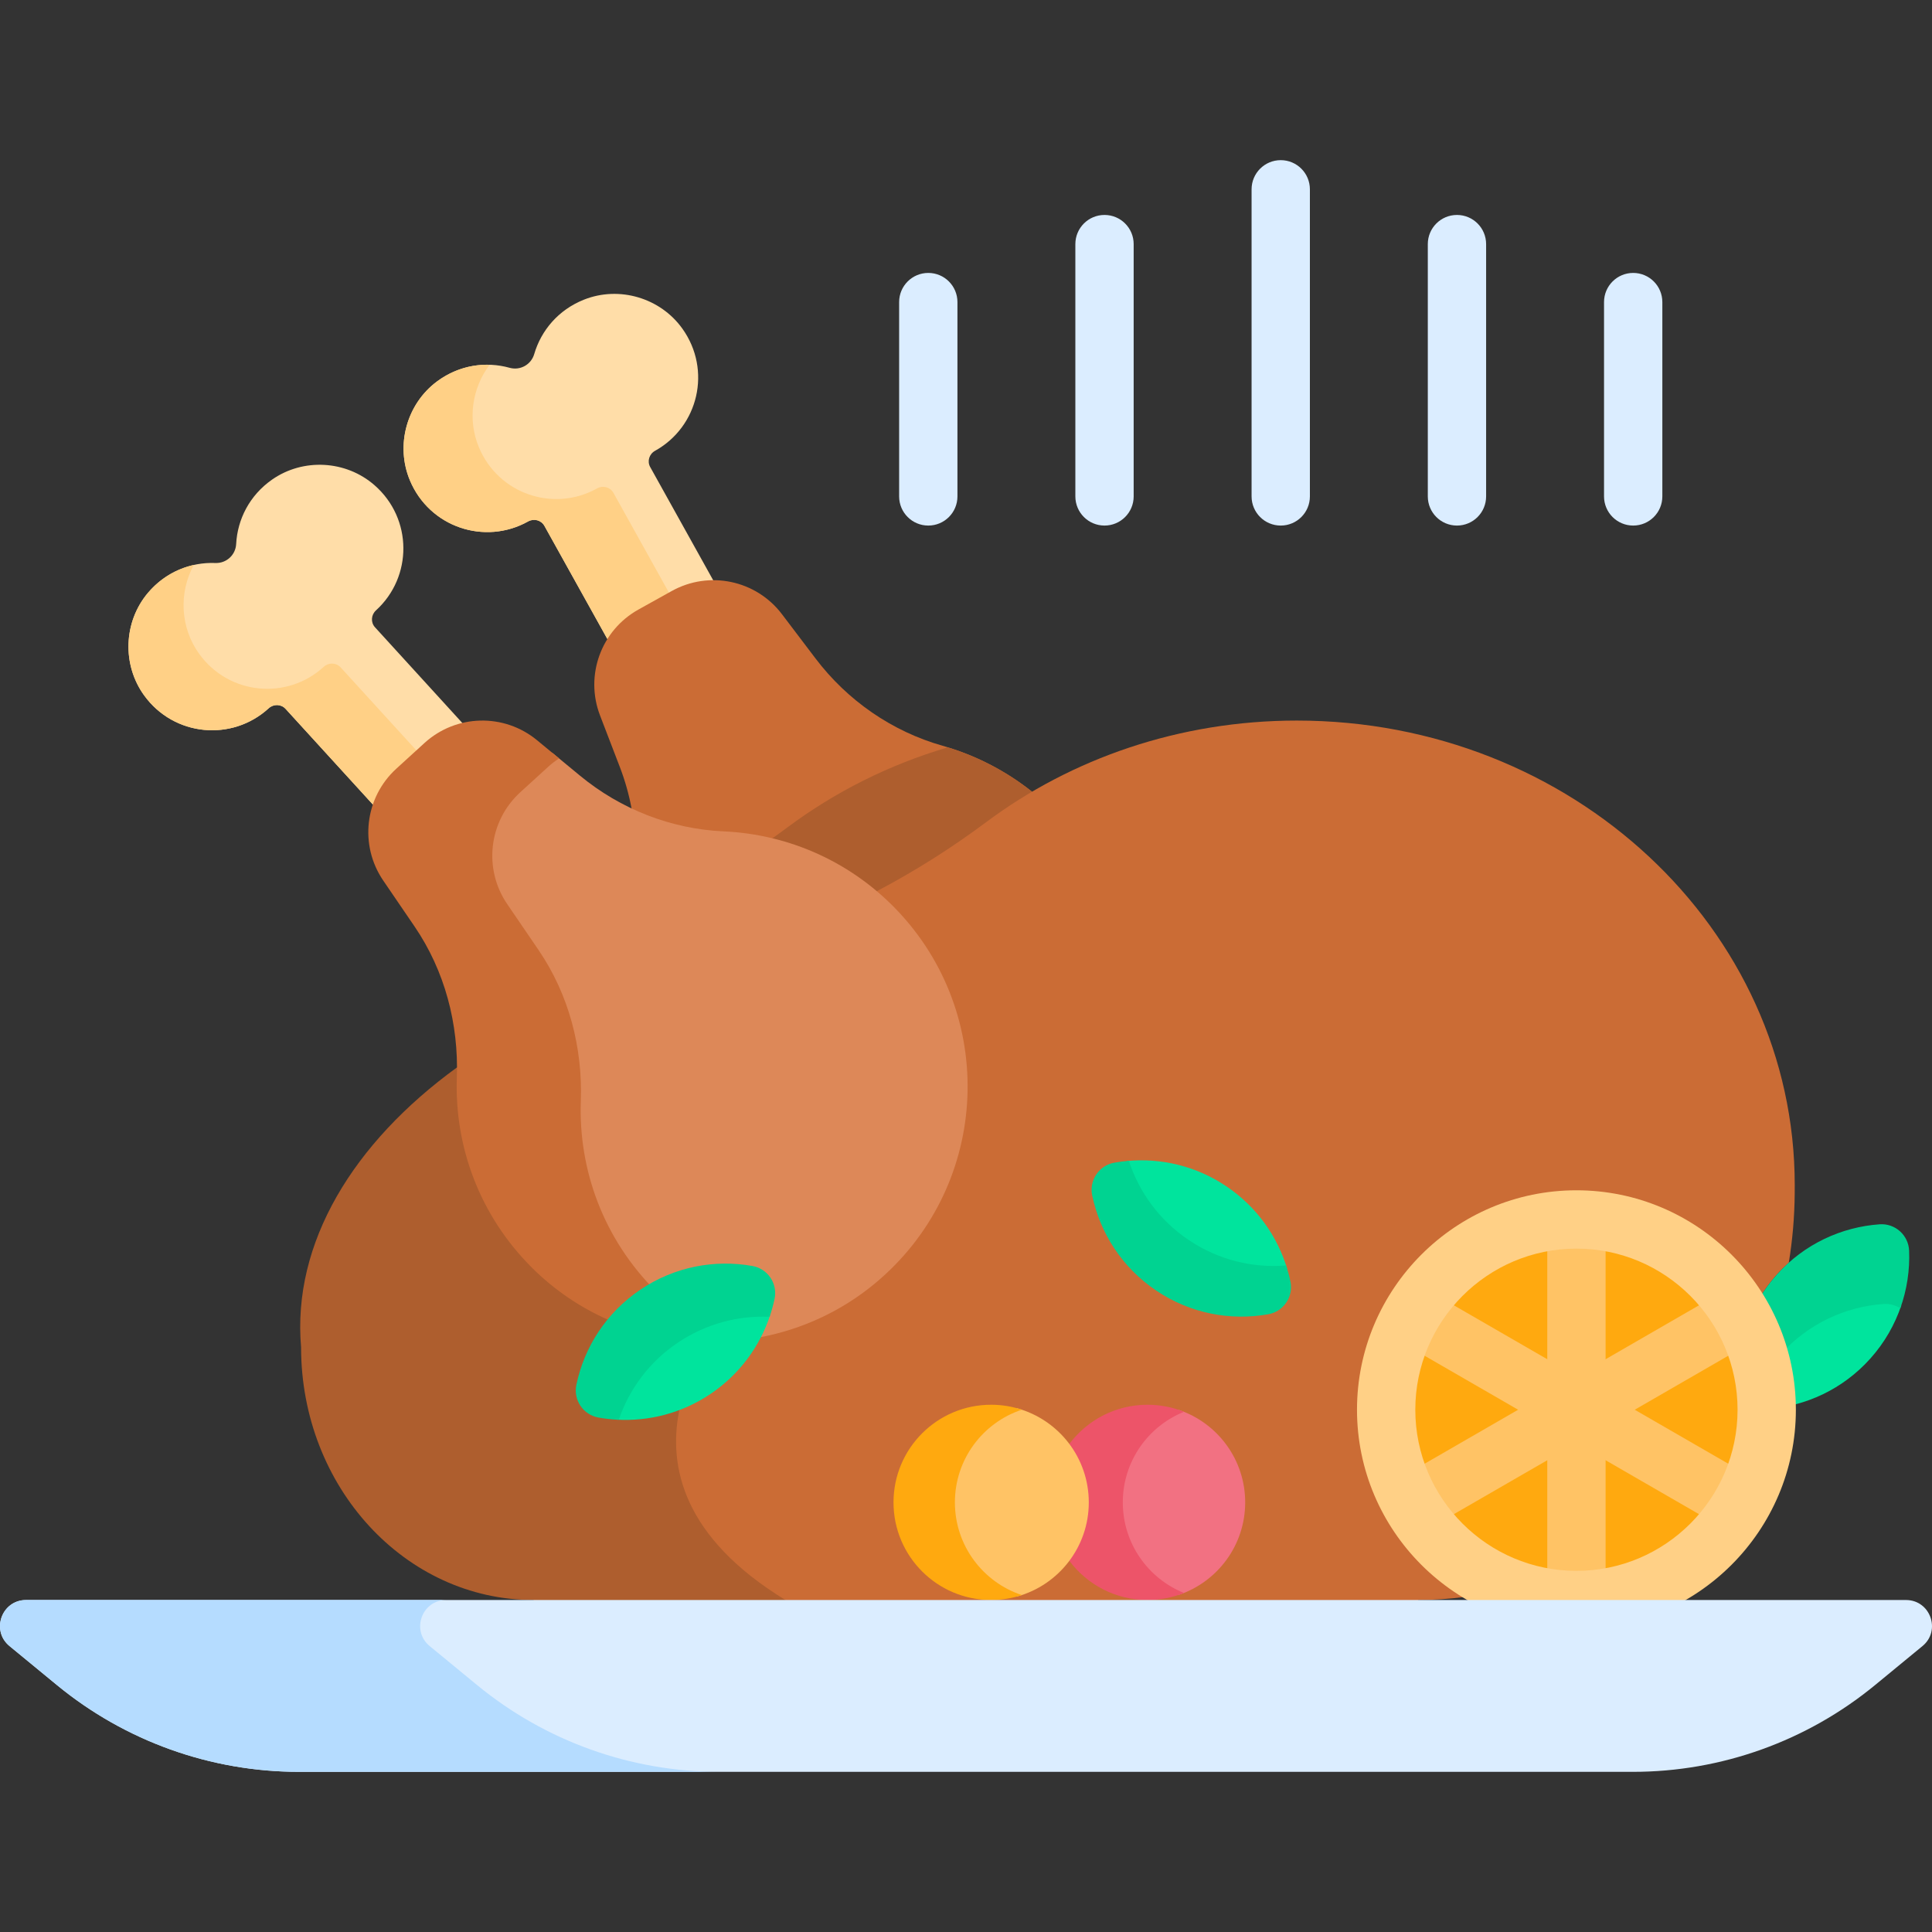 <svg id="Capa_1" enable-background="new 0 0 511.999 511.999" height="512" viewBox="0 0 511.999 511.999" width="512" xmlns="http://www.w3.org/2000/svg"><rect x="0" y="0" width="511.999" height="511.999" fill="#333333" stroke="none"/><g><path d="m172.31 123.77c-.858-1.542-.256-3.449 1.288-4.305.009-.005.019-.011.029-.016 11.444-6.368 15.051-21.365 7.218-32.342-5.84-8.184-16.748-11.408-26.091-7.694-6.778 2.694-11.353 8.16-13.182 14.427-.818 2.802-3.709 4.411-6.522 3.629-6.29-1.75-13.346-.744-19.208 3.596-8.081 5.982-11.091 16.951-7.216 26.228 5.198 12.443 19.844 17.284 31.288 10.916.01-.005.019-.011.029-.016 1.541-.861 3.479-.367 4.337 1.175l16.697 30.007h2.926l25.105-13.772v-1.825z" fill="#ffdda8"/><g><path d="m179.262 160.618-16.697-30.007c-.858-1.542-2.796-2.036-4.337-1.175-.01.005-.019.011-.029.016-11.444 6.368-26.09 1.527-31.288-10.916-3.064-7.334-1.809-15.716 2.837-21.865-4.765-.143-9.65 1.243-13.907 4.394-8.081 5.982-11.091 16.951-7.216 26.228 5.198 12.443 19.844 17.284 31.288 10.916.01-.005.019-.011.029-.016 1.541-.861 3.479-.367 4.337 1.175l16.697 30.007h2.926l15.962-8.757z" fill="#ffd086"/></g><path d="m249.797 197.636c-13.442-3.816-25.23-12.001-33.673-23.135l-8.898-11.734c-6.851-9.034-19.304-11.65-29.211-6.138l-8.821 4.908c-9.907 5.513-14.248 17.474-10.183 28.058l5.279 13.742c1.365 3.555 2.381 7.2 3.079 10.894l3.352 5.113 60.491 21.302 42.302-24.907v-5.915c-7.072-5.636-15.152-9.756-23.717-12.188z" fill="#cb6c35"/><path d="m195.79 228.172 35.424 12.474 42.302-24.907v-5.915c-6.699-5.336-14.305-9.295-22.364-11.766-15.602 4.615-29.949 11.858-42.438 21.18-4.216 3.146-8.53 6.119-12.924 8.934z" fill="#ae5e2e"/><circle cx="417.77" cy="373.594" fill="#ffa90f" r="50.427"/><g><path d="m417.77 430.716c-4.267 0-7.726-3.459-7.726-7.726v-98.793c0-4.268 3.459-7.726 7.726-7.726s7.726 3.459 7.726 7.726v98.793c0 4.267-3.459 7.726-7.726 7.726z" fill="#ffc365"/></g><g><path d="m456.685 404.983-85.557-49.396c-3.696-2.134-4.962-6.859-2.828-10.554 2.133-3.696 6.859-4.962 10.554-2.828l85.557 49.396c3.696 2.134 4.962 6.859 2.828 10.554-2.132 3.695-6.857 4.961-10.554 2.828z" fill="#ffc365"/></g><g><path d="m368.3 402.155c-2.134-3.695-.868-8.42 2.828-10.554l85.557-49.396c3.695-2.133 8.42-.867 10.554 2.828s.868 8.42-2.828 10.554l-85.557 49.396c-3.696 2.133-8.421.867-10.554-2.828z" fill="#ffc365"/></g><path d="m343.697 190.957c-31.151 0-59.78 10.074-82.348 26.919-9.247 6.902-18.948 13.012-29.003 18.306l-1.868 7.37-74.999 27.878 36.514 77.442s-39.273 42.772 16 76.516c2.99 1.826 5.423 3.601 7.359 5.327h161.926l-1.444-6.696c8.343 0 16.446-1.12 24.193-3.22-19.093-7.181-32.682-25.603-32.682-47.207 0-27.85 22.577-50.427 50.427-50.427 19.775 0 36.885 11.385 45.147 27.956 1.709-4.771 4.344-9.299 7.932-13.308 1.017-1.136 2.087-2.193 3.197-3.187.977-5.952 1.517-12.071 1.566-18.319.006-.755.009-1.516.009-2.28-.001-67.969-59.066-123.07-131.926-123.07z" fill="#cb6c35"/><path d="m499.618 344.965c-10.435.736-20.604 5.37-28.131 13.781-1.57 1.754-2.947 3.611-4.164 5.536.553 2.954.856 5.997.868 9.109.066-.003.13.001.195-.004 10.118-.714 19.979-5.207 27.278-13.362 3.779-4.222 6.497-9.02 8.192-14.069-1.245-.713-2.695-1.1-4.238-.991z" fill="#00e49d"/><path d="m471.88 358.933c7.299-8.155 17.16-12.649 27.278-13.363 1.631-.115 3.167.321 4.442 1.139 1.765-4.931 2.54-10.122 2.333-15.272-.166-4.112-3.7-7.276-7.805-6.986-10.118.714-19.979 5.207-27.278 13.363-3.59 4.011-6.226 8.541-7.934 13.314 2.139 4.29 3.678 8.928 4.525 13.804 1.271-2.095 2.745-4.106 4.439-5.999z" fill="#00d391"/><path d="m312.395 373.634c-9.212 4.322-15.601 13.663-15.601 24.512s6.389 20.19 15.601 24.512c10.226-3.455 17.591-13.12 17.591-24.512s-7.365-21.057-17.591-24.512z" fill="#f27182"/><path d="m297.552 398.146c0-10.875 6.712-20.177 16.217-24.004-2.985-1.202-6.242-1.87-9.657-1.87-8.479 0-16.005 4.079-20.724 10.381l-1.461 1.391v26.141l1.461 3.455c4.719 6.302 12.245 10.381 20.724 10.381 3.415 0 6.672-.668 9.657-1.87-9.505-3.828-16.217-13.13-16.217-24.005z" fill="#ed5469"/><g><path d="m417.77 431.746c-32.065 0-58.153-26.087-58.153-58.153s26.087-58.154 58.153-58.154 58.153 26.087 58.153 58.154c0 32.066-26.088 58.153-58.153 58.153zm0-100.853c-23.545 0-42.7 19.156-42.7 42.701s19.155 42.7 42.7 42.7 42.7-19.155 42.7-42.7c0-23.546-19.155-42.701-42.7-42.701z" fill="#ffd086"/></g><g><path d="m246.005 139.28c-4.267 0-7.726-3.459-7.726-7.726v-51.498c0-4.268 3.459-7.726 7.726-7.726s7.726 3.459 7.726 7.726v51.498c0 4.267-3.459 7.726-7.726 7.726z" fill="#dbedff"/></g><g><path d="m292.707 139.28c-4.267 0-7.726-3.459-7.726-7.726v-66.863c0-4.268 3.459-7.726 7.726-7.726s7.726 3.459 7.726 7.726v66.863c0 4.267-3.459 7.726-7.726 7.726z" fill="#dbedff"/></g><g><path d="m339.408 139.28c-4.267 0-7.726-3.459-7.726-7.726v-81.384c0-4.268 3.459-7.726 7.726-7.726s7.726 3.459 7.726 7.726v81.384c0 4.267-3.459 7.726-7.726 7.726z" fill="#dbedff"/></g><g><path d="m386.109 139.28c-4.267 0-7.726-3.459-7.726-7.726v-66.863c0-4.268 3.459-7.726 7.726-7.726s7.726 3.459 7.726 7.726v66.863c0 4.267-3.459 7.726-7.726 7.726z" fill="#dbedff"/></g><g><path d="m432.81 139.28c-4.267 0-7.726-3.459-7.726-7.726v-51.498c0-4.268 3.459-7.726 7.726-7.726s7.726 3.459 7.726 7.726v51.498c.001 4.267-3.459 7.726-7.726 7.726z" fill="#dbedff"/></g><path d="m314.955 329.228c8.009 5.4 17.216 7.633 26.158 7.009-2.594-8.612-8.054-16.418-16.093-21.839-8.059-5.434-17.368-7.566-26.345-6.725 2.78 8.497 8.293 16.169 16.28 21.555z" fill="#00e49d"/><path d="m340.835 335.363c-8.825.719-17.945-1.437-25.858-6.773-7.766-5.237-13.122-12.7-15.817-20.965-1.295.106-2.584.271-3.862.5-4.051.725-6.703 4.658-5.856 8.685 2.087 9.926 7.884 19.082 16.958 25.201s19.736 8.059 29.72 6.273c4.051-.725 6.703-4.658 5.856-8.685-.3-1.431-.687-2.844-1.141-4.236z" fill="#00d391"/><path d="m269.561 373.209c-10.005 3.874-17.111 13.565-17.111 24.937s7.106 21.064 17.111 24.937c10.94-3.019 18.978-13.037 18.978-24.937-.001-11.901-8.038-21.918-18.978-24.937z" fill="#ffc365"/><path d="m253.056 398.146c0-11.448 7.437-21.152 17.741-24.562-2.559-.847-5.291-1.312-8.133-1.312-14.29 0-25.874 11.584-25.874 25.874s11.584 25.874 25.874 25.874c2.843 0 5.575-.465 8.133-1.312-10.304-3.41-17.741-13.114-17.741-24.562z" fill="#ffa90f"/><path d="m192.451 348.912-36.599-77.621-31.14 11.575h-3.6c-27.478 19.958-43.723 46.495-41.323 74.167 0 36.996 27.567 66.987 61.574 66.987l7.729 6.696h67.827c-2.088-2.15-4.975-4.383-8.764-6.696-54.254-33.122-15.704-75.108-15.704-75.108z" fill="#ae5e2e"/><path d="m509.473 436.228c4.993-4.106 2.089-12.208-4.375-12.208h-498.196c-6.464 0-9.368 8.102-4.375 12.208l12.559 10.329c18.079 14.869 40.76 22.998 64.168 22.998h353.493c23.408 0 46.089-8.129 64.168-22.998z" fill="#dbedff"/><path d="m113.87 436.228c-4.993-4.106-2.089-12.208 4.375-12.208h-111.343c-6.464 0-9.368 8.102-4.375 12.208l12.559 10.329c18.079 14.869 40.76 22.998 64.168 22.998h111.344c-23.408 0-46.089-8.129-64.168-22.998z" fill="#b5dcff"/><path d="m99.644 161.751c.008-.007.016-.015.025-.023 9.674-8.827 9.739-24.252-.408-33.135-7.565-6.622-18.921-7.253-27.161-1.493-5.978 4.18-9.174 10.551-9.514 17.07-.152 2.915-2.596 5.146-5.513 5.031-6.523-.258-13.16 2.343-17.868 7.914-6.49 7.679-6.899 19.046-.996 27.184 7.918 10.916 23.285 12.261 32.959 3.434.008-.008.016-.015.024-.022 1.302-1.192 3.302-1.156 4.491.147l23.146 25.367h3.906l19.791-19.12v-2.501l-23.146-25.367c-1.189-1.304-1.041-3.299.264-4.486z" fill="#ffdda8"/><g><path d="m113.424 202.236-23.146-25.367c-1.189-1.303-3.189-1.339-4.491-.147-.008.007-.016.015-.024.022-9.674 8.827-25.041 7.482-32.959-3.434-5.039-6.947-5.463-16.239-1.447-23.588-4.533 1.01-8.824 3.456-12.151 7.393-6.49 7.679-6.899 19.046-.996 27.184 7.918 10.916 23.285 12.261 32.959 3.434.008-.008.016-.015.024-.022 1.302-1.192 3.302-1.156 4.491.147l23.146 25.367h3.906l11.374-10.989z" fill="#ffd086"/></g><path d="m238.736 242.308c-12.615-13.825-29.641-21.212-46.968-21.988-13.959-.625-27.312-5.882-38.088-14.778l-7.346-6.064c-.91.615-1.796 1.281-2.629 2.041l-7.634 6.965c-8.574 7.823-10.085 20.762-3.545 30.35l8.492 12.45c8.213 12.041 11.991 26.435 11.473 41.001-.66 18.574 6.099 37.423 20.515 51.719 3.13 3.104 6.505 5.835 10.06 8.211l18.6 2.131c10.848-2.084 21.294-6.818 30.263-14.272 29.917-24.863 32.731-69.355 6.807-97.766z" fill="#dd8858"/><g><path d="m173.964 342.332c-14.082-13.965-20.684-32.377-20.04-50.52.506-14.228-3.184-28.289-11.207-40.05l-8.295-12.161c-6.389-9.366-4.912-22.005 3.462-29.647l7.457-6.804c.89-.811 1.837-1.522 2.814-2.168l-5.831-4.814c-8.743-7.218-21.464-6.903-29.839.739l-7.457 6.804c-8.375 7.642-9.851 20.281-3.463 29.647l8.295 12.161c8.023 11.762 11.713 25.822 11.207 40.05-.645 18.143 5.958 36.555 20.04 50.52 5.896 5.847 12.662 10.376 19.902 13.601l26.613 3.048c-4.892-2.82-9.495-6.278-13.658-10.406z" fill="#cb6c35"/></g><path d="m203.929 348.56c-8.471-.372-17.129 1.862-24.7 6.966-7.698 5.191-13.061 12.538-15.854 20.693 8.538.502 17.301-1.677 24.94-6.828 7.733-5.214 13.076-12.637 15.781-20.86z" fill="#00e49d"/><path d="m179.612 355.829c7.46-5.03 15.991-7.231 24.338-6.865.534-1.565.983-3.158 1.323-4.774.847-4.027-1.805-7.96-5.856-8.685-9.985-1.786-20.646.154-29.72 6.273s-14.871 15.274-16.958 25.201c-.847 4.027 1.805 7.96 5.856 8.685 1.777.318 3.575.512 5.382.591 2.749-8.049 8.038-15.304 15.635-20.426z" fill="#00d391"/></g></svg>
